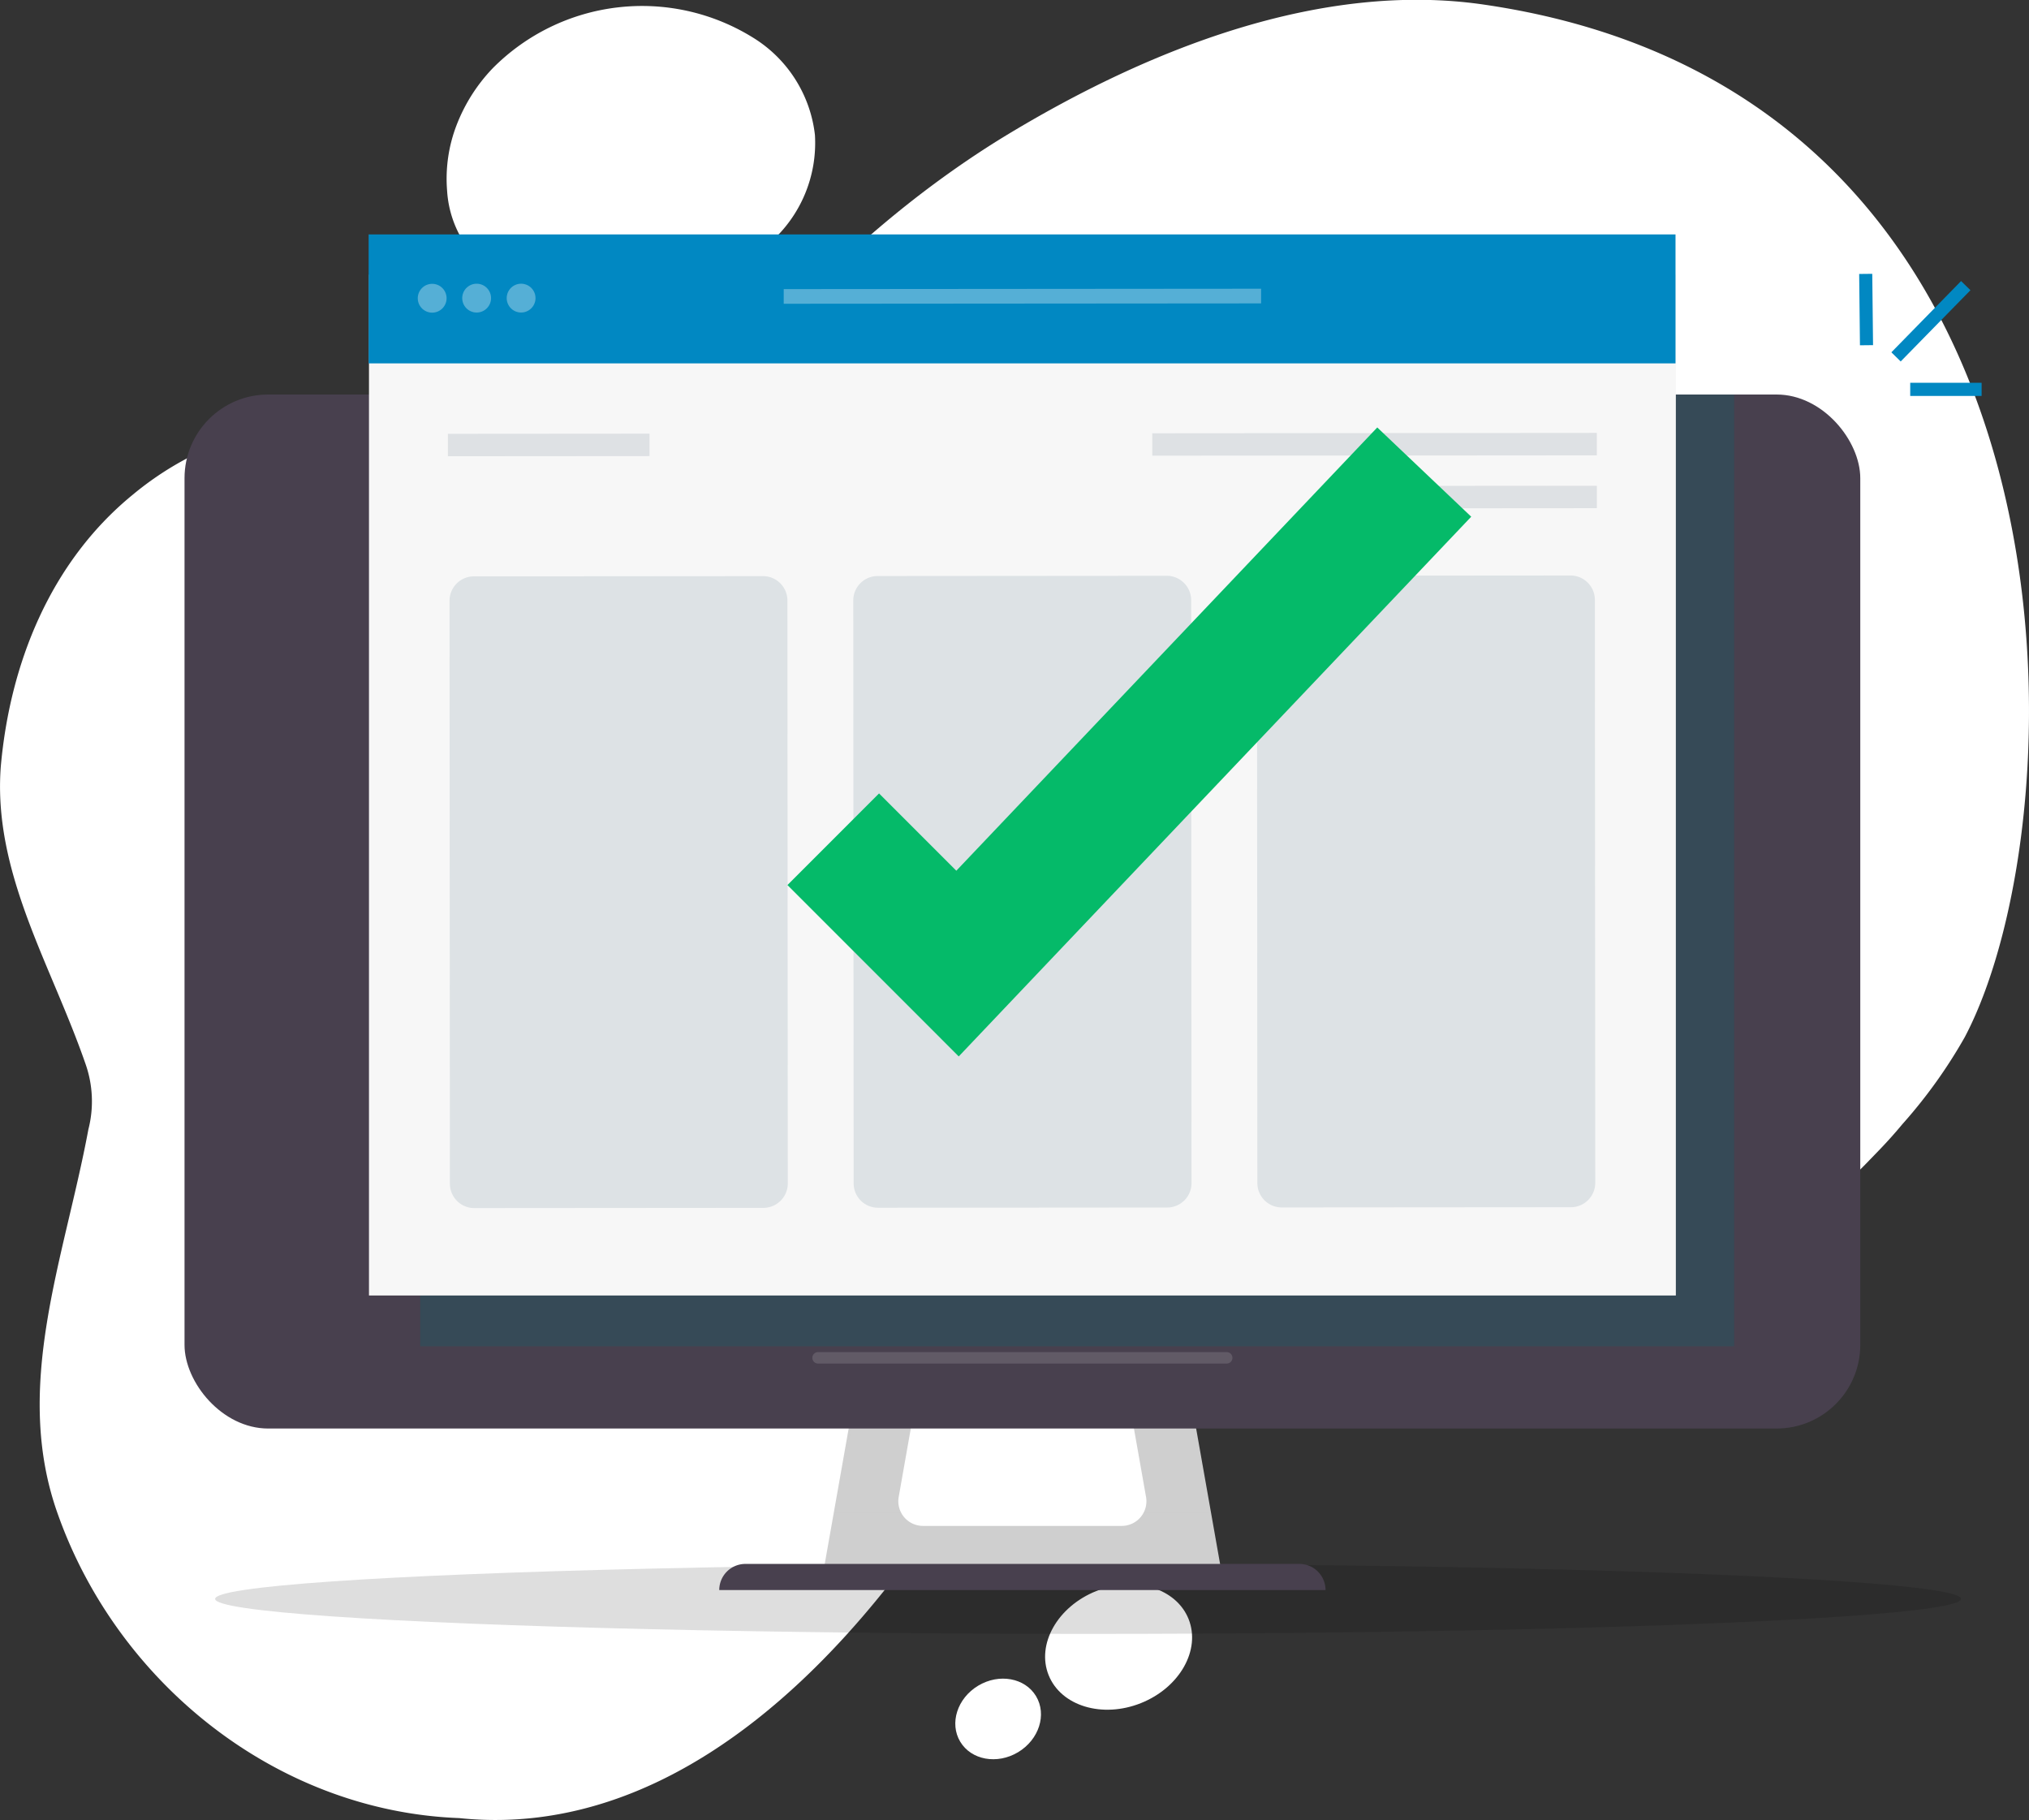 <svg xmlns="http://www.w3.org/2000/svg" width="145.52" height="130.501" viewBox="0 0 145.52 130.501">
  <rect x="0" y="0" width="145.52" height="130.501" fill="#333333" stroke="none"/>
  <g id="Group_7886" data-name="Group 7886" transform="translate(-227.429 -79.798)">
    <g id="Layer_3" data-name="Layer 3" transform="translate(227.429 79.798)">
      <g id="Group_7871" data-name="Group 7871">
        <g id="Group_7870" data-name="Group 7870">
          <path id="Path_4064" data-name="Path 4064" d="M368.344,154.162a36.076,36.076,0,0,1-4.477,6.246q-.777.935-1.618,1.81c-.252.262-.5.519-.751.777a31.151,31.151,0,0,1-11.238,7.514l-.4.15a42.759,42.759,0,0,1-12.117,2.692,110,110,0,0,1-12.924.31q-.845-.017-1.694.019a37.664,37.664,0,0,0-5.209.467c-6.774.925-12.4,4.426-17.416,8.977a91.258,91.258,0,0,0-7.13,7.393c-6.622,9.234-15.584,17.694-26.346,19.451a25.011,25.011,0,0,1-6.666.195c-13.013-.491-24.423-9.591-28.756-21.723-3.322-9.171.433-18.343,2.166-27.659a8.081,8.081,0,0,0-.207-4.7c-.606-1.75-1.319-3.478-2.044-5.206-2.177-5.183-4.465-10.355-4.032-16.1.65-7.366,3.539-14.66,9.46-19.5,9.388-7.8,21.52-5.416,32.57-6.427,6.138-.578,10.977-4.189,15.311-8.075q2.261-1.826,4.508-3.663c1.563-1.378,3.182-2.7,4.85-3.945s3.386-2.417,5.146-3.5c10.639-6.494,22.97-11.207,34.48-9.544C378,86.524,376.722,138.295,368.344,154.162Z" transform="translate(-227.429 -79.798)" fill="#fff"/>
          <g id="Group_7869" data-name="Group 7869" transform="translate(32.034 0.421)">
            <path id="Path_4065" data-name="Path 4065" d="M697.43,94.877a9.519,9.519,0,0,1-3.2,7.709,16.234,16.234,0,0,1-9.026,4.089,17.325,17.325,0,0,1-9.609-1.2,7.763,7.763,0,0,1-4.546-6.6,10.691,10.691,0,0,1,.676-4.692,12.247,12.247,0,0,1,2.587-4.079,15.081,15.081,0,0,1,18.632-2.233A9.446,9.446,0,0,1,697.43,94.877Z" transform="translate(-671.017 -85.622)" fill="#fff"/>
            <ellipse id="Ellipse_35" data-name="Ellipse 35" cx="5.407" cy="4.325" rx="5.407" ry="4.325" transform="translate(41.563 115.683) rotate(-21.875)" fill="#fff"/>
            <ellipse id="Ellipse_36" data-name="Ellipse 36" cx="3.171" cy="2.781" rx="3.171" ry="2.781" transform="translate(35.402 122.085) rotate(-31.008)" fill="#fff"/>
          </g>
        </g>
      </g>
      <ellipse id="Ellipse_37" data-name="Ellipse 37" cx="62.612" cy="2.509" rx="62.612" ry="2.509" transform="translate(15.429 112.14)" fill="rgba(0,0,0,0.13)"/>
    </g>
    <g id="Layer_2" data-name="Layer 2" transform="translate(240.663 96.607)">
      <g id="Group_7874" data-name="Group 7874" transform="translate(0 11.48)">
        <g id="Group_7873" data-name="Group 7873" transform="translate(38.351 62.605)">
          <g id="Group_7872" data-name="Group 7872">
            <path id="Path_4066" data-name="Path 4066" d="M1072.062,1361H1043.24l3.991-22.572h20.839Z" transform="translate(-1035.909 -1338.432)" fill="#cfcfcf"/>
            <path id="Path_4067" data-name="Path 4067" d="M1083.41,1359.713H1056.5l3.365-17.282h20.177Z" transform="translate(-1048.216 -1342.143)" fill="#cfcfcf" opacity="0.74" style="mix-blend-mode: multiply;isolation: isolate"/>
            <path id="Path_4068" data-name="Path 4068" d="M1135.613,1409.009h-14.259a1.768,1.768,0,0,1-1.741-2.076l2.191-12.393h13.357l2.191,12.393A1.768,1.768,0,0,1,1135.613,1409.009Z" transform="translate(-1106.743 -1390.489)" fill="#fff"/>
            <path id="Rectangle_2413" data-name="Rectangle 2413" d="M1.873,0H41.609a1.873,1.873,0,0,1,1.873,1.873v0a0,0,0,0,1,0,0H0a0,0,0,0,1,0,0v0A1.873,1.873,0,0,1,1.873,0Z" transform="translate(0 21.246)" fill="#48404e"/>
          </g>
        </g>
        <rect id="Rectangle_2414" data-name="Rectangle 2414" width="120.185" height="74.143" rx="6" fill="#48404e"/>
        <path id="Line_1" data-name="Line 1" d="M24.219-4.679H-5.09a.41.41,0,0,1-.41-.41.41.41,0,0,1,.41-.41H24.219a.41.41,0,0,1,.41.41A.41.41,0,0,1,24.219-4.679Z" transform="translate(50.528 74.163)" fill="#fff" opacity="0.14"/>
      </g>
      <g id="Group_7875" data-name="Group 7875" transform="translate(120.107 2.825)">
        <path id="Line_2" data-name="Line 2" d="M-6.308-1.238l-.056-5.115.939-.01.056,5.115Z" transform="translate(6.363 6.363)" fill="#0188c2"/>
        <path id="Line_3" data-name="Line 3" d="M-8.231-3.137-8.9-3.794l5-5.109.672.657Z" transform="translate(11.208 9.422)" fill="#0188c2"/>
        <path id="Line_4" data-name="Line 4" d="M-1.18-5.356H-6.3V-6.3H-1.18Z" transform="translate(9.96 14.113)" fill="#0188c2"/>
      </g>
      <g id="Group_7884" data-name="Group 7884" transform="translate(13.205)">
        <g id="Group_7883" data-name="Group 7883">
          <g id="Group_7882" data-name="Group 7882">
            <rect id="Rectangle_2415" data-name="Rectangle 2415" width="94.234" height="68.244" transform="translate(3.7 11.482)" fill="#0b6770" opacity="0.29" style="mix-blend-mode: multiply;isolation: isolate"/>
            <g id="Group_7877" data-name="Group 7877">
              <g id="Group_7876" data-name="Group 7876">
                <rect id="Rectangle_2416" data-name="Rectangle 2416" width="93.729" height="73.197" transform="translate(0.024 2.887)" fill="#f7f7f7"/>
                <rect id="Rectangle_2417" data-name="Rectangle 2417" width="93.729" height="9.247" fill="#0188c2"/>
              </g>
            </g>
            <g id="Group_7878" data-name="Group 7878" transform="translate(3.524 3.339)" opacity="0.33">
              <path id="Path_4069" data-name="Path 4069" d="M644.394,362.6a1.033,1.033,0,1,1-1.034-1.033A1.033,1.033,0,0,1,644.394,362.6Z" transform="translate(-642.328 -361.363)" fill="#fff"/>
              <path id="Path_4070" data-name="Path 4070" d="M688.552,362.561a1.033,1.033,0,1,1-1.034-1.033A1.033,1.033,0,0,1,688.552,362.561Z" transform="translate(-683.297 -361.332)" fill="#fff"/>
              <circle id="Ellipse_38" data-name="Ellipse 38" cx="1.033" cy="1.033" r="1.033" transform="translate(6.183 2.02) rotate(-77.819)" fill="#fff"/>
            </g>
            <path id="Line_5" data-name="Line 5" d="M-7.051-5.974V-7.025l34.238-.027V-6Z" transform="translate(36.82 10.946)" fill="#fff" opacity="0.33"/>
            <g id="Group_7880" data-name="Group 7880" transform="translate(5.684 14.233)">
              <g id="Group_7879" data-name="Group 7879" transform="translate(50.517 0)">
                <path id="Line_6" data-name="Line 6" d="M-10.782-9.15v-1.608L21.1-10.783v1.608Z" transform="translate(10.783 10.783)" fill="#acb5bd" opacity="0.33"/>
                <path id="Line_7" data-name="Line 7" d="M-10.782-9.163v-1.608l15.939-.012v1.608Z" transform="translate(26.732 14.572)" fill="#acb5bd" opacity="0.33"/>
              </g>
              <path id="Line_8" data-name="Line 8" d="M-10.782-9.164v-1.608l14.461-.011v1.608Z" transform="translate(10.783 10.836)" fill="#acb5bd" opacity="0.33"/>
            </g>
            <g id="Group_7881" data-name="Group 7881" transform="translate(5.802 24.453)">
              <path id="Path_4071" data-name="Path 4071" d="M696.383,697.082l-20.736.016a1.749,1.749,0,0,1-1.75-1.747l-.026-41.8a1.749,1.749,0,0,1,1.747-1.75l20.736-.016a1.749,1.749,0,0,1,1.75,1.747l.026,41.8A1.749,1.749,0,0,1,696.383,697.082Z" transform="translate(-673.871 -651.735)" fill="#dde2e5"/>
              <path id="Path_4072" data-name="Path 4072" d="M1097.342,696.771l-20.736.016a1.749,1.749,0,0,1-1.75-1.747l-.026-41.8a1.749,1.749,0,0,1,1.747-1.75l20.736-.016a1.749,1.749,0,0,1,1.75,1.747l.026,41.8A1.749,1.749,0,0,1,1097.342,696.771Z" transform="translate(-1045.874 -651.448)" fill="#dde2e5"/>
              <path id="Path_4073" data-name="Path 4073" d="M1498.3,696.46l-20.736.016a1.749,1.749,0,0,1-1.75-1.747l-.026-41.8a1.749,1.749,0,0,1,1.747-1.75l20.736-.016a1.749,1.749,0,0,1,1.75,1.747l.026,41.8A1.749,1.749,0,0,1,1498.3,696.46Z" transform="translate(-1417.877 -651.159)" fill="#dde2e5"/>
            </g>
          </g>
        </g>
      </g>
      <g id="Group_7885" data-name="Group 7885" transform="translate(43.241 13.844)">
        <path id="Path_4074" data-name="Path 4074" d="M1023.2,550.787,1010.914,538.5l6.571-6.571,5.542,5.542,30.19-31.784,6.738,6.4Z" transform="translate(-1010.914 -505.69)" fill="#05ba69"/>
      </g>
    </g>
  </g>
</svg>
